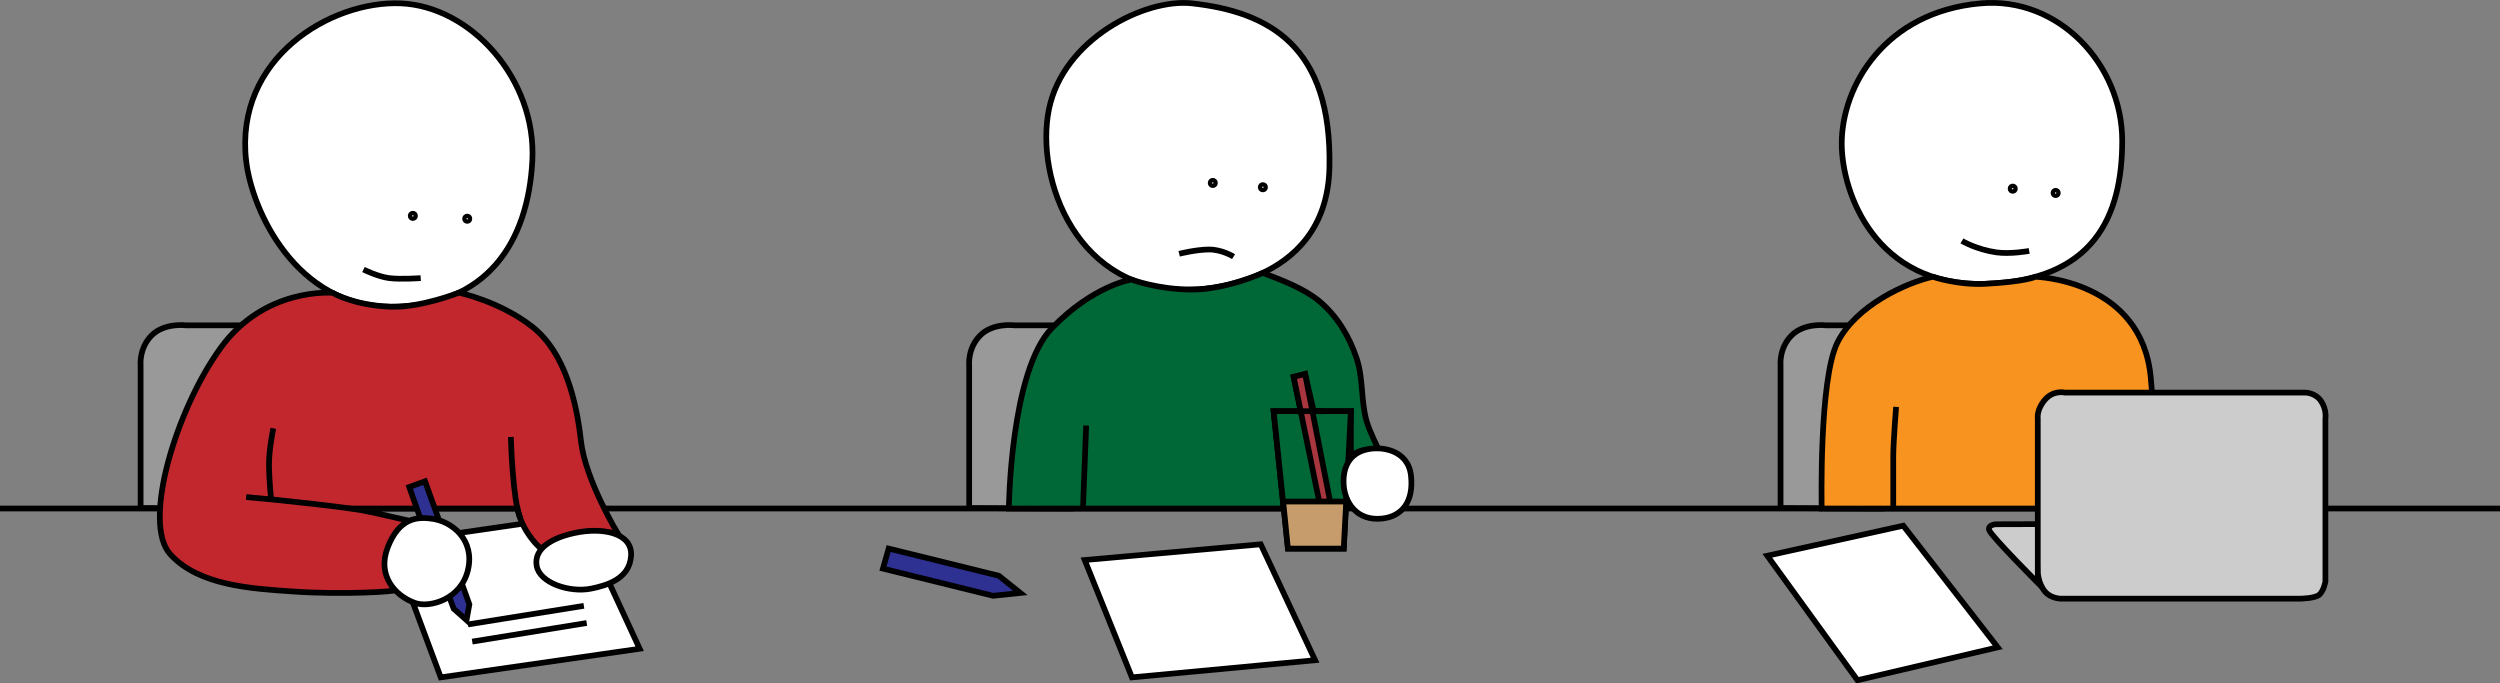<svg enable-background="new 0 0 1747 477.598" viewBox="0 0 1747 477.598" xmlns="http://www.w3.org/2000/svg"><rect x="0" y="0" width="1747" height="477.598" fill="#808080" stroke="none"/><g stroke="#000" stroke-miterlimit="10" stroke-width="4"><g fill="#999"><path d="m677.258 355.013v-99.666s-1.258-12 7.742-21 24-7 24-7h39v128z"/><path d="m1244.258 355.013v-99.666s-1.258-12 7.742-21 24-7 24-7h39v128z"/><path d="m98.258 355.013v-99.666s-1.258-12 7.742-21 24-7 24-7h39v128z"/></g><path d="m0 355.347h1747" fill="none"/><path d="m833 2.347c-33.038-3.671-90 25-100 74s20 130 100 126c0 0 94 0 96-85s-42-109-96-115z" fill="#fff"/><g fill="none"><circle cx="847.5" cy="127.847" r="1.5"/><circle cx="882.5" cy="130.847" r="1.5"/><path d="m824 177.347s12-3 21-3 17 5 17 5"/></g><path d="m897 355.347h-192s1-96 30-126 55.602-34 55.602-34 18.398 7 42.398 7 49.5-11.664 49.5-11.664c13.273 5.148 28.581 10.715 39.583 19.894 12.302 10.263 20.885 24.681 25.91 39.767 4.803 14.42 2.887 29.586 7.007 44.003 2 7 8 19 8 19s-2 0-9 1-10 5-10 5v-32h-26l-6-26-8 2 5 24h-19z" fill="#006837"/><path d="m758 391.347 123-11 38 81-128 12z" fill="#fff"/><path d="m621 383.347-4 14 77 19 19-2-15-12z" fill="#2e3192"/><path d="m759 297.347-2.203 57.666" fill="none"/><path d="m890 287.347h54l-5 96h-39z" fill="#006837"/><path d="m986 332.347c-2.015-18.137-21-21-32-18-10.786 2.942-16 12-15 25 .898 11.67 9 25 27 23 13.864-1.54 22-12 20-30z" fill="#fff"/><path d="m904 263.347 8-2 22 112-6 7z" fill="#a8363f"/><path d="m900 383.347h39l1.711-32.858h-44.034z" fill="#c69c6d"/><path d="m905.695 287.347h18.518" fill="#006837"/><path d="m308 473.347 139-20-43-93-131 19z" fill="#fff"/><path d="m327 436.347 81-13" fill="#2e3192"/><path d="m330 448.347 80-13" fill="#2e3192"/><path d="m172 112.347c-8.182-71.596 59-112 108-110s95 53 92 110-31.732 102-99 102c-66 0-97-67-101-102z" fill="#fff"/><g fill="none"><circle cx="288.5" cy="150.847" r="1.5"/><circle cx="326.5" cy="152.847" r="1.5"/><path d="m254 188.347s10 5 18 6 22 0 22 0"/></g><path d="m232.389 204.646s-47.389-4.299-78.389 38.701-55 122-35 144 57 24 86 26c35.633 2.457 72.138-.05 71-1 0 0-12-16-3-33s15-15 15-15l-39.642-9h113.241s1.401 8 6.401 16 10 12 10 12 12-8 26-11 28 1 28 1-23-38-26-65-11-62-34-80-51.366-23.821-51.366-23.821-26.649 10.628-47.634 9.821c-26-1-40.611-9.701-40.611-9.701z" fill="#c1272d"/><path d="m293.688 362.101-7.688-21.754 11-4 31 86-2 11-9-8z" fill="#2e3192"/><path d="m191 299.347s-3 14-3 25 1.5 25.441 1.5 25.441" fill="none"/><path d="m357 305.347s1.067 43.509 6.533 56.754" fill="none"/><path d="m301 362.347c14.941 1.66 31 15 26 36-4.908 20.613-26.857 26.622-37 23-14-5-26.539-19.162-19.165-38.542 8.165-21.458 21.165-21.458 30.165-20.458z" fill="#fff"/><path d="m172 347.347c24 2 74.959 7.596 86.479 10.298" fill="none"/><path d="m402 372.347c19-4 40 0 39 16-1.015 16.247-17.037 20.807-28 23-15 3-36-4-38-16s10.597-19.546 27-23z" fill="#fff"/><path d="m1384 2.347c54.817-4.909 99 43 99 96s-20 98-96 100-100-63-100-98c0-40 30-92 97-98z" fill="#fff"/><circle cx="1406.5" cy="131.847" fill="none" r="1.5"/><circle cx="1436.5" cy="134.847" fill="none" r="1.5"/><path d="m1371 168.347s10 6 24 8c9.949 1.421 23-1 23-1" fill="none"/><path d="m1350.644 193.411s17.356 5.936 36.356 4.936c28.977-1.525 35.356-4.936 35.356-4.936s74.644 1.936 80.644 70.936 5.34 91 5.34 91h-235.34s-2-90 11-116 48.287-41.871 66.644-45.936z" fill="#f7931e"/><path d="m1423.938 366.259-28.938.088s-5.97.119-5 4c1 4 36.906 39.889 36.906 39.889z" fill="#ccc"/><path d="m1424 399.347v-107s-1-6 5-13 14-5 14-5h168s7 0 11 6 3 12 3 12v114s-1 6-4 9-14 3-14 3h-167s-6.901-.081-11-5c-5-6-5-14-5-14z" fill="#ccc"/><path d="m1325 284.347s-2 25-2 35 0 36 0 36" fill="none"/><path d="m1235 388.347 95-21 66 85-98 23z" fill="#fff"/></g></svg>